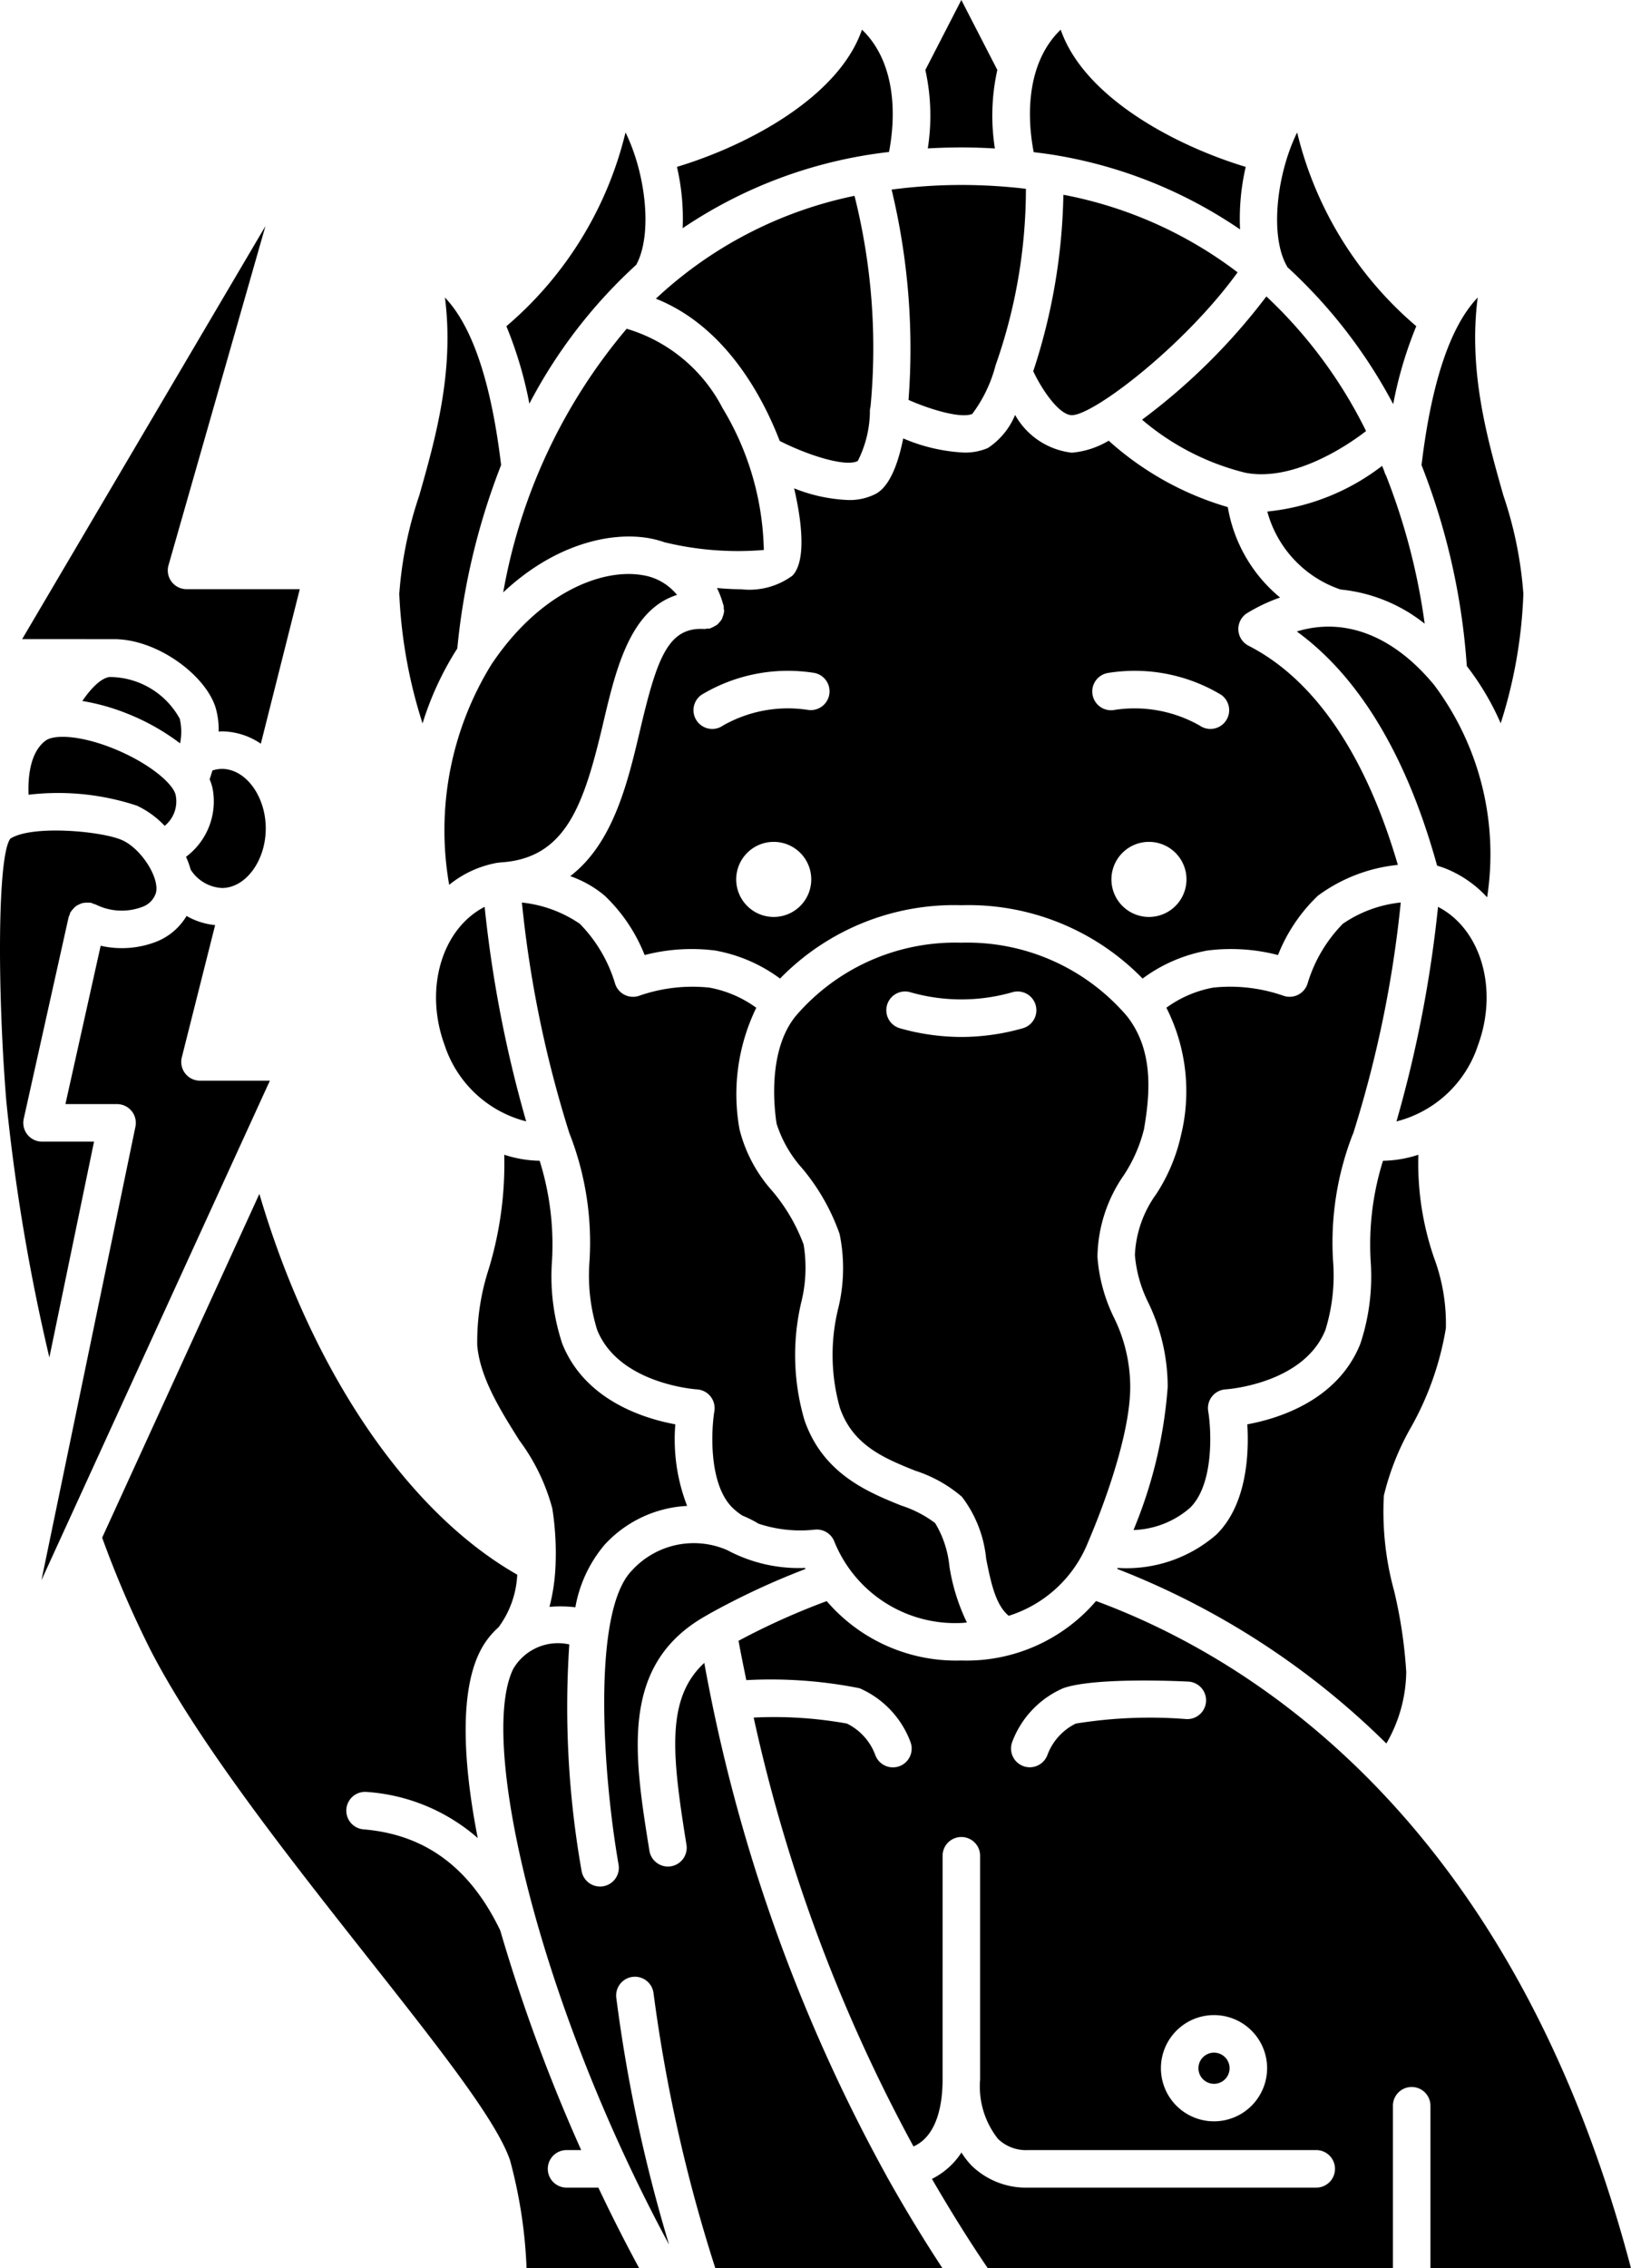 <svg id="Ebene_1" data-name="Ebene 1" xmlns="http://www.w3.org/2000/svg" viewBox="0 0 86.935 120.855"><path d="M53.769,86.091a6.723,6.723,0,0,0,4.243-3.956c.003-.009.011-.015.014-.024.003-.008.002-.016.005-.023.022-.05,2.215-5.041,2.215-8.191a8.369,8.369,0,0,0-.872-3.705,8.779,8.779,0,0,1-.875-3.225,7.795,7.795,0,0,1,1.402-4.347,7.881,7.881,0,0,0,1.08-2.465c.342-1.977.497-4.236-.917-6.024a11.195,11.195,0,0,0-8.822-3.904,11.198,11.198,0,0,0-8.825,3.907c-1.486,1.823-1.158,4.847-1.021,5.733a6.507,6.507,0,0,0,1.366,2.383,11.25,11.25,0,0,1,1.992,3.493,9.001,9.001,0,0,1-.074,3.975,10.387,10.387,0,0,0,.09,5.29c.693,2.011,2.381,2.692,4.014,3.351a7.165,7.165,0,0,1,2.492,1.392,6.466,6.466,0,0,1,1.291,3.303C52.82,84.313,53.062,85.506,53.769,86.091ZM51.244,55.25a12.015,12.015,0,0,1-3.272-.463.999.999,0,0,1,.545-1.923,9.86,9.86,0,0,0,5.455,0,.999.999,0,1,1,.545,1.923A11.989,11.989,0,0,1,51.244,55.25Z" transform="translate(-0.003)"/><path d="M68.622,14.232a27.107,27.107,0,0,1,5.641,7.301,21.28,21.28,0,0,1,1.23-4.153,19.575,19.575,0,0,1-6.35-10.324c-1.097,2.23-1.474,5.546-.533,7.143C68.616,14.209,68.616,14.221,68.622,14.232Z" transform="translate(-0.003)"/><path d="M76.442,36.492c-2.177-2.636-4.774-3.624-7.318-2.847,4.726,3.431,6.695,9.674,7.48,12.478.157.046.309.096.453.153a6.069,6.069,0,0,1,2.212,1.533A15.041,15.041,0,0,0,76.442,36.492Z" transform="translate(-0.003)"/><path d="M76.652,48.318A65.753,65.753,0,0,1,74.437,59.75a6.171,6.171,0,0,0,4.345-4.059C79.89,52.678,78.924,49.484,76.652,48.318Z" transform="translate(-0.003)"/><path d="M60.876,22.361a13.443,13.443,0,0,0,5.489,2.823c2.356.472,5.087-1.161,6.451-2.217a24.912,24.912,0,0,0-5.313-7.173A33.01,33.01,0,0,1,60.876,22.361Z" transform="translate(-0.003)"/><path d="M49.456,7.907c.585-.032,1.179-.052,1.788-.052.608,0,1.202.021,1.788.055a11.227,11.227,0,0,1,.13-4.183L51.244,0,49.326,3.727A11.253,11.253,0,0,1,49.456,7.907Z" transform="translate(-0.003)"/><path d="M55.811,8.2c.029.006.059.003.087.011A24.543,24.543,0,0,1,66.1,12.224a12.192,12.192,0,0,1,.302-3.332c-3.806-1.148-8.627-3.733-9.862-7.311-1.665,1.597-1.882,4.214-1.44,6.526C55.337,8.137,55.577,8.164,55.811,8.2Z" transform="translate(-0.003)"/><path d="M47.527,10.102a36.212,36.212,0,0,1,.902,11.207c1.332.584,2.858.988,3.399.743a7.443,7.443,0,0,0,1.242-2.591c.005-.013.007-.026.013-.038a28.304,28.304,0,0,0,1.603-9.363,29.242,29.242,0,0,0-3.442-.205A28.348,28.348,0,0,0,47.527,10.102Z" transform="translate(-0.003)"/><path d="M65.969,14.51a22.142,22.142,0,0,0-9.286-4.133,31.741,31.741,0,0,1-1.606,9.403c.509,1.073,1.406,2.34,2.06,2.34C58.295,22.12,63.151,18.409,65.969,14.51Z" transform="translate(-0.003)"/><path d="M38.532,32.837a1.039,1.039,0,0,1-.053.148,1.028,1.028,0,0,1-.147.19.976.976,0,0,1-.091.101,2.4,2.4,0,0,1-.347.187c-.016.005-.028.017-.045.021a1.046,1.046,0,0,1-.158.008.886.886,0,0,1-.146.021c-1.94-.117-2.524,1.561-3.431,5.411-.651,2.766-1.424,6.006-3.717,7.757a5.852,5.852,0,0,1,1.84,1.044,8.856,8.856,0,0,1,2.126,3.16,9.991,9.991,0,0,1,3.753-.242,8.255,8.255,0,0,1,3.465,1.495,12.955,12.955,0,0,1,9.662-3.908,12.955,12.955,0,0,1,9.662,3.908,8.25,8.25,0,0,1,3.465-1.495,9.985,9.985,0,0,1,3.753.242,8.856,8.856,0,0,1,2.126-3.16,8.621,8.621,0,0,1,4.262-1.643c-.92-3.126-3.1-9.192-7.958-11.677a1,1,0,0,1-.064-1.745,9.248,9.248,0,0,1,1.744-.824,7.963,7.963,0,0,1-2.786-4.817,16.292,16.292,0,0,1-6.349-3.538,4.61,4.61,0,0,1-1.963.639,3.984,3.984,0,0,1-3.026-2.012,3.878,3.878,0,0,1-1.452,1.763,3.068,3.068,0,0,1-1.276.242,9.389,9.389,0,0,1-3.235-.754c-.294,1.472-.763,2.561-1.442,2.942a3.031,3.031,0,0,1-1.496.34,8.651,8.651,0,0,1-2.877-.622c.414,1.771.653,3.861-.084,4.647a3.876,3.876,0,0,1-2.742.73c-.409,0-.843-.027-1.285-.065a4.86,4.86,0,0,1,.32.84l.008.025c.007.026.018.049.025.075a.876.876,0,0,1,.007.153.946.946,0,0,1,.021.151c-.001.016-.01.028-.012.044A.825.825,0,0,1,38.532,32.837ZM61.244,48.855a2,2,0,1,1,2-2A1.999,1.999,0,0,1,61.244,48.855ZM59.07,35.854a8.941,8.941,0,0,1,6.026,1.168.999.999,0,1,1-1.151,1.634,7.037,7.037,0,0,0-4.532-.832 1.0 1,0,1,1-.343-1.97ZM41.244,48.855a2,2,0,1,1,2-2A1.999,1.999,0,0,1,41.244,48.855Zm2.169-13.001a1.0 1,0,0,1-.342,1.97,7,7,0,0,0-4.529.832.999.999,0,1,1-1.151-1.634A8.925,8.925,0,0,1,43.413,35.854Z" transform="translate(-0.003)"/><path d="M29.612,83.445a10.408,10.408,0,0,1-.321,2.17,6.636,6.636,0,0,1,1.38.022,7.033,7.033,0,0,1,1.564-3.338,6.4,6.4,0,0,1,4.393-2.063,9.803,9.803,0,0,1-.629-4.347c-1.657-.305-4.819-1.273-6.025-4.294a11.386,11.386,0,0,1-.548-4.428,14.941,14.941,0,0,0-.658-5.321,6.356,6.356,0,0,1-1.888-.322,19.255,19.255,0,0,1-.824,6.079,12.535,12.535,0,0,0-.615,4.083c.15,1.734,1.265,3.503,2.248,5.063a10.683,10.683,0,0,1,1.755,3.63,15.495,15.495,0,0,1,.17,3.02C29.614,83.414,29.613,83.429,29.612,83.445Z" transform="translate(-0.003)"/><path d="M36.39,12.159A24.601,24.601,0,0,1,47.389,8.098c.441-2.31.222-4.922-1.441-6.518-1.235,3.578-6.056,6.163-9.862,7.311A12.243,12.243,0,0,1,36.39,12.159Z" transform="translate(-0.003)"/><path d="M71.456,31.409a8.534,8.534,0,0,1,4.485,1.822,34.131,34.131,0,0,0-2.055-7.883.964.964,0,0,1-.1-.244c-.038-.094-.076-.189-.115-.282a11.979,11.979,0,0,1-6.119,2.433A6.056,6.056,0,0,0,71.456,31.409Z" transform="translate(-0.003)"/><path d="M23.704,55.69a6.17,6.17,0,0,0,4.345,4.057,65.827,65.827,0,0,1-2.214-11.43C23.563,49.484,22.596,52.678,23.704,55.69Z" transform="translate(-0.003)"/><path d="M34.24,30.643c-2.179-.372-5.518.958-8.057,4.781a16.831,16.831,0,0,0-2.238,11.72,5.633,5.633,0,0,1,2.563-1.174c.015-.003.029.003.044,0,.015-.002.026-.011.041-.013.008-.001.015.003.023.002s.014-.005.022-.006c3.55-.191,4.495-3.089,5.531-7.489.668-2.836,1.43-5.984,3.921-6.767A2.939,2.939,0,0,0,34.24,30.643Z" transform="translate(-0.003)"/><path d="M72.122,60.417a61.072,61.072,0,0,0,2.543-12.331,6.653,6.653,0,0,0-3.087,1.133,7.7,7.7,0,0,0-1.873,3.163,1.003,1.003,0,0,1-1.314.665,8.614,8.614,0,0,0-3.722-.427,6.124,6.124,0,0,0-2.496,1.072,9.848,9.848,0,0,1,.777,6.805,9.523,9.523,0,0,1-1.315,3.121,5.969,5.969,0,0,0-1.14,3.251,6.969,6.969,0,0,0,.715,2.537,10.304,10.304,0,0,1,1.033,4.491A24.44,24.44,0,0,1,60.42,81.52a4.811,4.811,0,0,0,3.017-1.186c1.284-1.263,1.133-4.141.966-5.143a1.001,1.001,0,0,1,.932-1.165c.039-.002,4.161-.279,5.317-3.173a9.811,9.811,0,0,0,.405-3.674,15.909,15.909,0,0,1,1.053-6.75C72.115,60.425,72.12,60.422,72.122,60.417Z" transform="translate(-0.003)"/><path d="M39.047,80.334a3.465,3.465,0,0,0,.526.417,6.05,6.05,0,0,1,.861.431,7.046,7.046,0,0,0,2.967.321,1.004,1.004,0,0,1,1.074.633,6.947,6.947,0,0,0,6.768,4.336c.105,0,.196-.019.299-.022a10.583,10.583,0,0,1-.935-3.004,5.461,5.461,0,0,0-.76-2.296,6.082,6.082,0,0,0-1.81-.935c-1.758-.71-4.167-1.682-5.156-4.555a12.31,12.31,0,0,1-.173-6.261,7.588,7.588,0,0,0,.129-3.092,9.611,9.611,0,0,0-1.675-2.857,7.736,7.736,0,0,1-1.741-3.275,10.521,10.521,0,0,1,.893-6.481,6.116,6.116,0,0,0-2.498-1.073,8.616,8.616,0,0,0-3.724.427,1.001,1.001,0,0,1-1.312-.667,7.691,7.691,0,0,0-1.872-3.161,6.704,6.704,0,0,0-3.087-1.132,61.065,61.065,0,0,0,2.543,12.329l.009.013a15.921,15.921,0,0,1,1.053,6.75,9.803,9.803,0,0,0,.405,3.673c1.156,2.895,5.278,3.171,5.319,3.174a1.003,1.003,0,0,1,.93,1.164C37.914,76.193,37.763,79.071,39.047,80.334Z" transform="translate(-0.003)"/><path d="M47.264,115.944a89.522,89.522,0,0,1-9.721-27.345c-2.065,1.905-1.715,4.94-.95,9.692a1.0 1,0,0,1-.829,1.146.967.967,0,0,1-.16.013,1.001,1.001,0,0,1-.986-.841c-.825-5.128-1.598-9.97,3.07-12.551.014-.009.027-.017.041-.025l.02-.012.007-.006a39.989,39.989,0,0,1,5.182-2.42c-.009-.018-.02-.036-.029-.055a8.089,8.089,0,0,1-4.146-.95,4.461,4.461,0,0,0-5.091,1.101c-2.117,2.187-1.552,10.761-.699,15.652a1.0 1,0,0,1-.813,1.157,1.02,1.02,0,0,1-.173.015,1,1,0,0,1-.984-.828,50.206,50.206,0,0,1-.656-12.071,2.759,2.759,0,0,0-2.994,1.315c-1.869,3.867,1.371,17.79,8.312,30.663a81.292,81.292,0,0,1-2.815-13.172 1.0 1,0,0,1,1.986-.234,83.214,83.214,0,0,0,3.297,14.667H50.24q-1.538-2.343-2.916-4.8A.978.978,0,0,1,47.264,115.944Z" transform="translate(-0.003)"/><path d="M75.17,76.12a16.099,16.099,0,0,0,1.9-5.351,10.009,10.009,0,0,0-.624-3.735,15.45,15.45,0,0,1-.842-5.509,6.343,6.343,0,0,1-1.886.322,14.944,14.944,0,0,0-.658,5.321,11.388,11.388,0,0,1-.548,4.428c-1.206,3.021-4.368,3.989-6.025,4.293.092,1.494.002,4.251-1.645,5.871a7.303,7.303,0,0,1-5.264,1.78c-.009.017-.019.034-.028.052a42.088,42.088,0,0,1,14.348,9.301,7.778,7.778,0,0,0,1.06-3.809,25.224,25.224,0,0,0-.645-4.316,15.898,15.898,0,0,1-.548-5.078A13.793,13.793,0,0,1,75.17,76.12Z" transform="translate(-0.003)"/><path d="M30.201,116.557a1,1,0,0,1,0-2h.781a91.251,91.251,0,0,1-4.315-11.702c-1.613-3.35-3.997-5.113-7.288-5.386a1,1,0,1,1,.166-1.994,10.02,10.02,0,0,1,5.922,2.457c-.83-4.242-.916-7.8.087-9.873a4.245,4.245,0,0,1,1.019-1.354,5.105,5.105,0,0,0,1-2.806c-5.889-3.35-10.99-10.916-13.745-20.288L5.448,81.928A55.003,55.003,0,0,0,8.024,87.91c2.52,4.901,7.346,11.018,11.604,16.414,3.827,4.849,6.85,8.68,7.562,10.78a25.772,25.772,0,0,1,.88,5.751h6.005c-.748-1.381-1.479-2.82-2.178-4.298Z" transform="translate(-0.003)"/><path d="M10.664,57.579a1.0 1,0,0,1-.97-1.244l1.776-7.046a3.797,3.797,0,0,1-1.523-.485A3.278,3.278,0,0,1,8.34,50.172a5.072,5.072,0,0,1-2.971.218L3.49,58.827H6.243a1.001,1.001,0,0,1,.979,1.203L2.213,84.192l1.239-2.709c.007-.015.013-.029.02-.043L14.388,57.578H10.664Z" transform="translate(-0.003)"/><path d="M64.712,109.366a.83.83,0,1,0,.83.83A.831.831,0,0,0,64.712,109.366Z" transform="translate(-0.003)"/><path d="M41.563,23.494c1.564.794,3.555,1.403,4.163,1.064a5.975,5.975,0,0,0,.644-2.598.962.962,0,0,1,.034-.3,33.282,33.282,0,0,0-.854-11.226,21.962,21.962,0,0,0-10.588,5.48C38.723,17.408,40.697,21.241,41.563,23.494Z" transform="translate(-0.003)"/><path d="M86.938,120.855C80.655,96.974,66.714,88.361,58.424,85.303a9.086,9.086,0,0,1-7.18,3.169,9.087,9.087,0,0,1-7.176-3.164,37.651,37.651,0,0,0-4.699,2.114c.126.705.272,1.399.413,2.096a24.221,24.221,0,0,1,6.035.431,5.048,5.048,0,0,1,2.722,2.882,1,1,0,0,1-1.885.669,3.043,3.043,0,0,0-1.509-1.668,21.899,21.899,0,0,0-4.97-.319,86.529,86.529,0,0,0,8.519,22.851c1.335-.593,1.552-2.433,1.551-3.573V98.876a1,1,0,0,1,2,0v11.916h0a4.5,4.5,0,0,0,.952,3.168,2.145,2.145,0,0,0,1.601.597H70.16a1,1,0,0,1,0,2H54.797a4.157,4.157,0,0,1-3.017-1.183,4.31,4.31,0,0,1-.53-.687,4.016,4.016,0,0,1-1.573,1.406c.943,1.624,1.927,3.217,2.979,4.762H74.248v-8.66a1,1,0,0,1,2,0v8.66ZM57.343,91.833a3.044,3.044,0,0,0-1.509,1.668,1.005,1.005,0,0,1-.942.66.988.988,0,0,1-.336-.059.998.998,0,0,1-.607-1.271,5.048,5.048,0,0,1,2.723-2.882c1.642-.585,6.136-.38,6.643-.354a1.0 1,0,1,1-.099,1.997A24.723,24.723,0,0,0,57.343,91.833Zm7.369,21.192a2.83,2.83,0,1,1,2.83-2.83A2.833,2.833,0,0,1,64.712,113.025Z" transform="translate(-0.003)"/><path d="M79.993,38.538a25.573,25.573,0,0,0,1.208-6.896,21.001,21.001,0,0,0-1.063-5.236c-.853-2.997-1.88-6.608-1.371-10.554-1.465,1.535-2.467,4.529-2.994,8.929a35.903,35.903,0,0,1,2.413,10.707A14.289,14.289,0,0,1,79.993,38.538Z" transform="translate(-0.003)"/><path d="M5.015,60.827H2.244a1.001,1.001,0,0,1-.976-1.218L3.662,48.86a.892.892,0,0,1,.055-.122.885.885,0,0,1,.04-.133c.011-.02.03-.032.042-.051a.998.998,0,0,1,.121-.146.924.924,0,0,1,.148-.139.941.941,0,0,1,.144-.076.988.988,0,0,1,.201-.079.99.99,0,0,1,.163-.017.994.994,0,0,1,.218.003c.021.003.041-.004.062.001a.917.917,0,0,1,.124.055.873.873,0,0,1,.132.04,3.101,3.101,0,0,0,2.458.13,1.174,1.174,0,0,0,.738-.733c.233-.795-.778-2.384-1.804-2.834-1.105-.485-4.81-.812-5.949-.076-.695.905-.695,8.115-.216,13.983A105.081,105.081,0,0,0,2.634,72.325Z" transform="translate(-0.003)"/><path d="M33.917,14.107c.881-1.626.505-4.858-.573-7.05a19.579,19.579,0,0,1-6.35,10.324,21.237,21.237,0,0,1,1.225,4.126A26.861,26.861,0,0,1,33.917,14.107Z" transform="translate(-0.003)"/><path d="M6.055,34.055h.213a.214.214,0,0,1,.027.006c2.223.102,4.681,1.951,5.202,3.65a4.207,4.207,0,0,1,.161,1.267c.059-.003.117-.011.176-.011a3.76,3.76,0,0,1,2.072.658l2.076-8.234H9.946a1,1,0,0,1-.961-1.275l5.166-18.069L1.184,34.052l4.767.003C5.985,34.054,6.021,34.055,6.055,34.055Z" transform="translate(-0.003)"/><path d="M34.578,28.672a5.566,5.566,0,0,1,.845.22,16.561,16.561,0,0,0,5.293.411,15.185,15.185,0,0,0-2.203-7.565,8.453,8.453,0,0,0-5.108-4.222,29.732,29.732,0,0,0-6.58,14.047C29.574,28.981,32.555,28.323,34.578,28.672Z" transform="translate(-0.003)"/><path d="M24.378,34.55a36.342,36.342,0,0,1,2.335-9.773c-.527-4.398-1.529-7.39-2.994-8.924.509,3.946-.518,7.558-1.371,10.554a21.029,21.029,0,0,0-1.063,5.236,26.197,26.197,0,0,0,1.241,6.901A16.407,16.407,0,0,1,24.378,34.55Z" transform="translate(-0.003)"/><path d="M6.015,39.868c-1.751-.698-3.12-.737-3.569-.415-.819.591-.963,1.895-.921,2.891a13.368,13.368,0,0,1,5.78.584A4.862,4.862,0,0,1,8.78,44.002a1.68,1.68,0,0,0,.588-1.632C9.253,41.765,7.939,40.636,6.015,39.868Z" transform="translate(-0.003)"/><path d="M9.585,38.297a4.279,4.279,0,0,0-3.754-2.226c-.471.075-1,.633-1.439,1.278a11.349,11.349,0,0,1,2.364.661,11.912,11.912,0,0,1,2.845,1.596A3.045,3.045,0,0,0,9.585,38.297Z" transform="translate(-0.003)"/><path d="M9.918,45.651a4.833,4.833,0,0,1,.25.686,2.102,2.102,0,0,0,1.665.976c1.266,0,2.335-1.453,2.335-3.173s-1.069-3.173-2.335-3.173a1.728,1.728,0,0,0-.508.085c-.053.181-.103.337-.149.471a2.556,2.556,0,0,1,.156.477A3.683,3.683,0,0,1,9.918,45.651Z" transform="translate(-0.003)"/></svg>